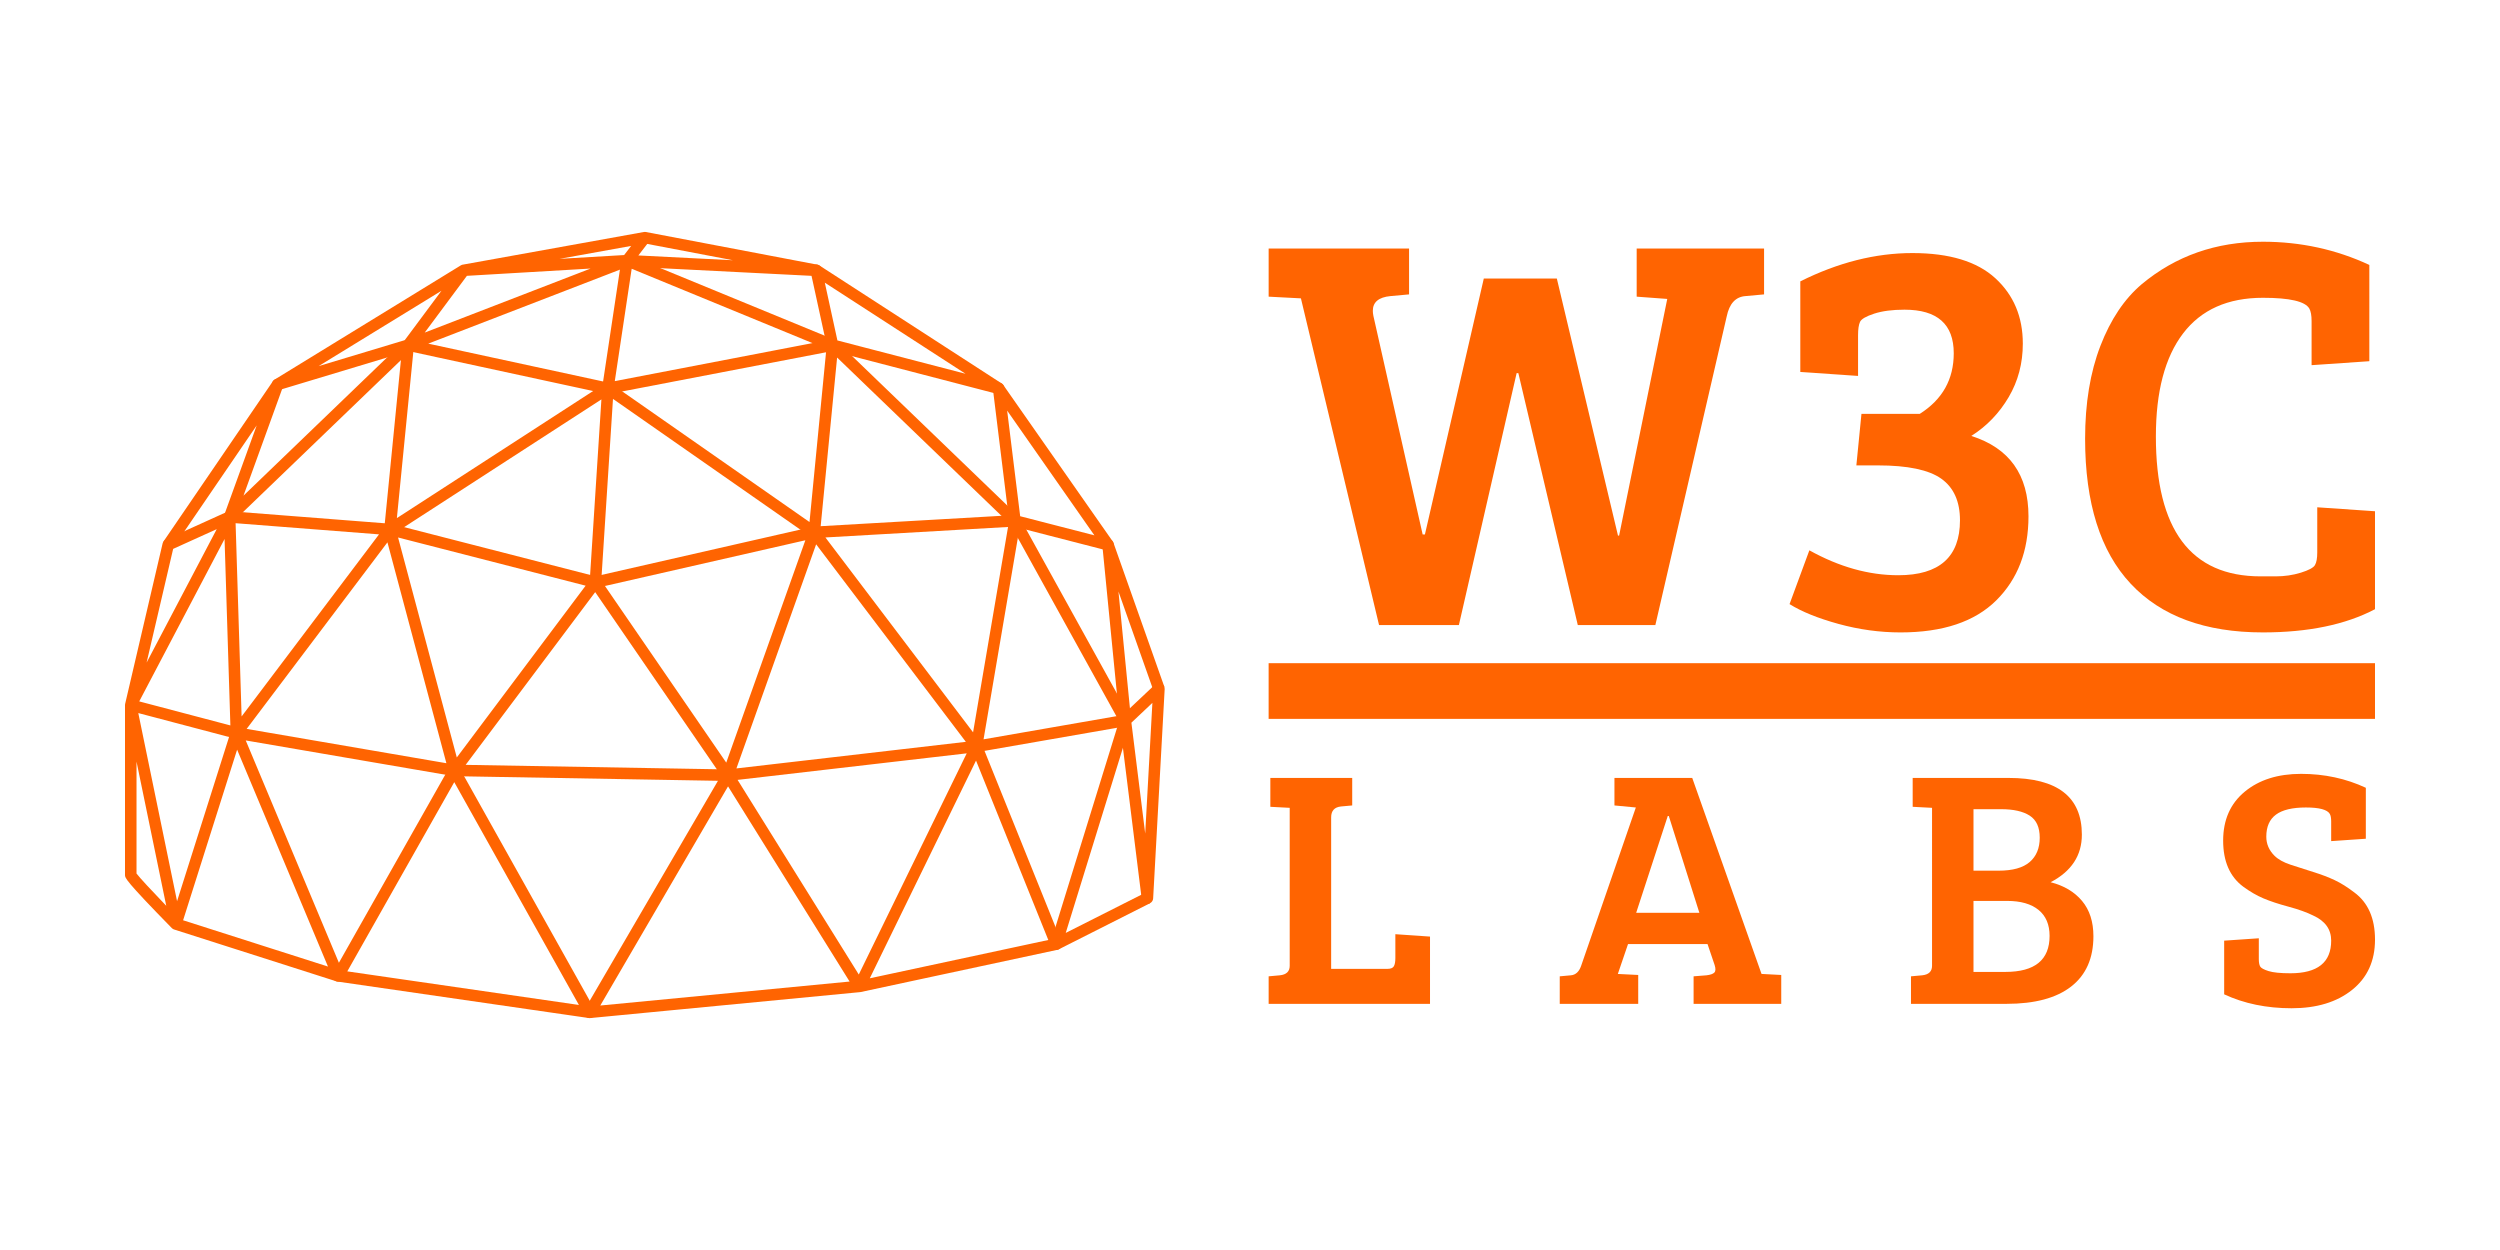 <svg xmlns="http://www.w3.org/2000/svg" width="400" height="200" version="1.1"><g><g><g fill="#ff6401"><g><path x="0" y="0" d="M94.344,162.894c-0.044,0 -0.088,-0.002 -0.133,-0.009L53.967,157.05c-0.302,-0.044 -0.561,-0.232 -0.696,-0.508c-0.133,-0.271 -0.122,-0.592 0.026,-0.859L71.881,122.815c0.165,-0.291 0.472,-0.47 0.802,-0.47c0.002,0 0.002,0 0.002,0c0.333,0 0.64,0.183 0.802,0.473L95.146,161.525c0.17,0.305 0.154,0.682 -0.046,0.971c-0.172,0.252 -0.457,0.399 -0.757,0.399z M55.566,155.419L92.627,160.794L72.682,125.145z"/></g><g><path x="0" y="0" d="M94.344,162.894c-0.313,0 -0.607,-0.157 -0.777,-0.422c-0.186,-0.291 -0.196,-0.662 -0.022,-0.96L114.873,124.928L72.669,124.188L72.669,124.188c-0.002,0 -0.004,0 -0.004,0c-0.004,0 -0.005,0.004 -0.007,0c-0.002,0.004 -0.004,0 -0.005,0c-0.002,0 -0.002,0 -0.004,0c-0.002,0 -0.002,0 -0.002,0c-0.04,0 -0.084,-0.007 -0.124,-0.015L39.319,118.47L54.952,155.781c0.137,0.333 0.073,0.717 -0.17,0.978c-0.243,0.267 -0.618,0.367 -0.96,0.256L27.87,148.723c-0.026,-0.007 -0.053,-0.018 -0.077,-0.027c-0.124,-0.053 -0.23,-0.128 -0.32,-0.219c-7.473,-7.634 -7.473,-8.021 -7.473,-8.469L20,112.823c0,-0.055 0.005,-0.113 0.016,-0.174L20.016,112.649L20.016,112.649c0,-0.004 0,-0.004 0,-0.004L20.016,112.645c0,-0.004 0,-0.004 0.002,-0.004L20.018,112.642c0.002,-0.009 0.004,-0.024 0.007,-0.033L26.014,86.96c0.066,-0.28 0.256,-0.512 0.517,-0.629L36.363,81.876L36.363,81.876c0.148,-0.068 0.303,-0.091 0.457,-0.079L62.458,83.794c0.031,0.002 0.064,0.005 0.095,0.011c0.002,0 0.002,0 0.002,0c0.026,0.004 0.048,0.009 0.071,0.015L95.274,92.21L130.074,84.273c0.022,-0.004 0.044,-0.009 0.068,-0.013c0.031,-0.005 0.062,-0.009 0.095,-0.009L162.334,82.408c0.282,-0.018 0.552,0.097 0.739,0.305c0.186,0.208 0.269,0.492 0.221,0.768L157.369,118.292L179.619,114.417L184.795,109.536c0.272,-0.26 0.678,-0.325 1.02,-0.165c0.342,0.157 0.554,0.508 0.532,0.885L184.504,143.742c-0.027,0.475 -0.413,0.854 -0.888,0.87c-0.488,0.013 -0.887,-0.336 -0.947,-0.808L179.257,116.353L157.524,120.139L169.849,150.721c0.101,0.252 0.084,0.537 -0.04,0.779c-0.128,0.239 -0.356,0.409 -0.622,0.47L137.706,158.726c-0.031,0.005 -0.06,0.009 -0.091,0.013L137.615,158.739c-0.002,0 -0.004,0 -0.005,0c-0.002,0 -0.002,0 -0.002,0c-0.005,0.004 -0.011,0.004 -0.016,0.004L94.43,162.892c-0.029,0.002 -0.059,0.002 -0.086,0.002z M116.487,125.82L96.046,160.883L135.937,157.048z M156.164,121.692L139.165,156.529L167.728,150.398z M118.013,124.782L137.405,155.924L154.676,120.535z M29.297,147.243L52.477,154.65L37.938,119.948z M21.843,139.766c0.486,0.653 2.497,2.813 4.757,5.162L21.843,121.857z M22.126,114.091L28.33,144.194L36.648,117.921z M181.025,115.629L183.232,133.37L184.381,112.461z M74.504,122.378L114.688,123.08L95.231,94.74z M130.581,87.09L117.827,122.948L154.535,118.694z M39.465,116.623L71.422,122.115L61.99,86.775z M96.792,93.757L116.2,122.021L128.855,86.444z M63.692,85.997L73.088,121.195L93.7,93.709z M132.065,85.993L155.692,117.172L161.286,84.315z M22.276,112.223L36.86,116.069L35.929,86.242z M37.695,83.713L38.657,114.631L60.644,85.499z M27.705,87.821L23.457,106.013L34.677,84.662z"/></g><g><path d="M168.995,151.99c-0.214,0 -0.424,-0.077 -0.596,-0.218c-0.282,-0.239 -0.395,-0.623 -0.285,-0.978L179.119,115.185L176.373,87.262c-0.044,-0.464 0.263,-0.888 0.717,-0.991c0.457,-0.102 0.914,0.154 1.069,0.592L186.301,109.903L184.562,110.518L178.952,94.636L180.972,115.192c0.011,0.121 0,0.243 -0.037,0.36L170.518,149.266L183.173,142.874L184.005,144.517L169.412,151.889c-0.135,0.066 -0.276,0.101 -0.417,0.101z"/></g><g><path x="0" y="0" d="M177.287,88.091c-0.075,0 -0.152,-0.011 -0.229,-0.031L162.158,84.222c-0.366,-0.095 -0.638,-0.404 -0.684,-0.781L158.864,62.243c-0.053,-0.42 0.188,-0.821 0.583,-0.973c0.395,-0.152 0.843,-0.015 1.084,0.333L178.044,86.64c0.219,0.316 0.221,0.737 0.002,1.055c-0.175,0.252 -0.461,0.397 -0.759,0.397z M163.228,82.595L175.104,85.655L161.144,65.695z"/></g><g><path d="M96.185,93.219L94.346,93.102L96.225,63.903L62.895,85.485c-0.298,0.192 -0.68,0.197 -0.982,0.015c-0.302,-0.185 -0.473,-0.526 -0.437,-0.877L64.147,57.62L37.383,83.379c-0.309,0.296 -0.782,0.342 -1.143,0.11c-0.358,-0.234 -0.51,-0.686 -0.364,-1.088L41.072,68.062L27.672,87.689L26.149,86.649L43.662,60.998c0.261,-0.382 0.768,-0.514 1.181,-0.302c0.415,0.212 0.607,0.698 0.446,1.135L38.96,79.302L64.675,54.555c0.278,-0.267 0.693,-0.335 1.04,-0.165c0.347,0.168 0.552,0.536 0.515,0.919L63.5,82.896L96.761,61.357c0.292,-0.188 0.665,-0.197 0.967,-0.022c0.3,0.177 0.475,0.508 0.455,0.854z"/></g><g><path x="0" y="0" d="M159.778,63.055c-0.079,0 -0.155,-0.009 -0.232,-0.031L132.974,56.112c-0.338,-0.088 -0.596,-0.356 -0.669,-0.695L129.692,43.436c-0.079,-0.366 0.069,-0.742 0.377,-0.954c0.307,-0.212 0.713,-0.219 1.026,-0.016L160.279,61.358c0.38,0.247 0.525,0.731 0.344,1.146c-0.152,0.34 -0.486,0.55 -0.845,0.55z M133.985,54.47L154.482,59.803L131.97,45.228z"/></g><g><path x="0" y="0" d="M97.261,63.053c-0.234,0 -0.464,-0.09 -0.638,-0.256c-0.216,-0.207 -0.316,-0.506 -0.272,-0.801L99.424,41.568c0.042,-0.282 0.21,-0.526 0.457,-0.665c0.247,-0.139 0.543,-0.157 0.804,-0.049L133.557,54.372c0.377,0.155 0.607,0.537 0.567,0.945c-0.04,0.406 -0.344,0.735 -0.742,0.812L97.435,63.037c-0.057,0.013 -0.115,0.016 -0.174,0.016z M101.069,43.001L98.367,60.98L129.998,54.896z"/></g><g><path x="0" y="0" d="M179.246,115.724L161.648,83.896L133.937,57.205L131.204,85.262c-0.033,0.325 -0.236,0.611 -0.532,0.748c-0.296,0.137 -0.645,0.106 -0.914,-0.08L96.885,62.993L65.35,56.17L44.689,62.4c-0.442,0.135 -0.918,-0.082 -1.108,-0.505c-0.19,-0.424 -0.037,-0.921 0.36,-1.164L73.74,42.453c0.057,-0.037 0.121,-0.064 0.186,-0.086c0.002,0 0.002,0 0.002,0c0.002,0 0.002,0 0.004,0L73.934,42.365c0.002,0 0.002,0 0.004,0c0.002,0 0.002,0 0.005,0c0,0 0,0 0.002,0c0.002,0 0.002,0 0.004,0c0,0 0,0 0.002,0L73.95,42.365c0.027,-0.007 0.055,-0.016 0.082,-0.022L74.033,42.343c0.002,0 0.002,0 0.004,0L74.038,42.343c0,0 0.004,-0.002 0.007,-0.002L74.047,42.342c0.002,0 0.002,0 0.002,0c0,0 0.002,0 0.004,0c0,0 0,0 0.002,0c0,0 0,0 0.002,0L103.009,37.121c0.113,-0.02 0.227,-0.02 0.338,0.002L130.764,42.343c0.477,0.091 0.801,0.534 0.744,1.016c-0.057,0.483 -0.483,0.835 -0.963,0.81L100.481,42.645L68.518,54.982L97.455,61.243c0.119,0.026 0.232,0.075 0.333,0.146L129.521,83.527L132.285,55.143c0.037,-0.353 0.267,-0.653 0.6,-0.775c0.333,-0.122 0.704,-0.044 0.958,0.199L163.026,82.677c0.064,0.064 0.121,0.137 0.166,0.218L180.857,114.843z M70.633,46.524L50.974,58.58L64.756,54.427z M74.705,44.133L67.955,53.213L94.492,42.969z M102.139,40.872L117.275,41.64L103.559,39.027z M100.985,39.347L89.522,41.417L99.861,40.808z"/></g></g><g><g fill="#ff6401"><g><g><path d="M282.251,47.103L279.262,47.375c-1.57,0.121 -2.567,1.208 -2.99,3.261L264.857,100.009L252.446,100.009L242.934,59.696L242.662,59.696L233.422,100.009L220.648,100.009L208.147,47.737L202.983,47.466L202.983,39.765L225.45,39.765L225.45,47.103L222.46,47.375c-1.872,0.181 -2.808,0.966 -2.808,2.355c0,0.242 0.03,0.513 0.091,0.815L227.624,85.514L227.986,85.514L237.408,44.567L249.094,44.567L258.878,85.695L259.059,85.695L266.76,47.828L261.868,47.466L261.868,39.765L282.251,39.765L282.251,47.103z"/><path d="M297.833,66.218L307.164,66.218c3.624,-2.295 5.436,-5.526 5.436,-9.693c0,-4.65 -2.627,-6.976 -7.882,-6.976c-1.933,0 -3.548,0.211 -4.847,0.634c-1.298,0.423 -2.053,0.861 -2.265,1.314c-0.211,0.453 -0.317,1.163 -0.317,2.129L297.289,60.148L288.049,59.514L288.049,45.02c6.039,-3.02 12.019,-4.53 17.937,-4.53c5.919,0 10.343,1.344 13.272,4.031c2.929,2.688 4.394,6.175 4.394,10.463c0,3.141 -0.755,5.994 -2.265,8.561c-1.51,2.567 -3.503,4.635 -5.979,6.206c6.1,1.933 9.15,6.221 9.15,12.864c0,5.556 -1.721,10.041 -5.164,13.453c-3.442,3.412 -8.546,5.118 -15.31,5.118c-3.322,0 -6.628,-0.453 -9.92,-1.359c-3.292,-0.906 -5.904,-1.963 -7.836,-3.171L289.498,88.051c4.771,2.657 9.512,3.986 14.223,3.986c6.583,0 9.875,-2.929 9.875,-8.787c0,-3.02 -0.997,-5.239 -2.99,-6.659c-1.993,-1.419 -5.375,-2.129 -10.146,-2.129L297.018,74.462L297.833,66.218z"/><path d="M369.491,49.368c-0.664,-1.147 -3.141,-1.721 -7.429,-1.721c-5.617,0 -9.875,1.902 -12.774,5.707c-2.899,3.805 -4.348,9.301 -4.348,16.488c0,14.918 5.587,22.376 16.76,22.376c0.181,0 0.981,0 2.401,0c1.419,0 2.763,-0.196 4.031,-0.589c1.268,-0.393 2.023,-0.8 2.265,-1.223c0.242,-0.423 0.362,-1.087 0.362,-1.993L370.76,81.166L380,81.8L380,97.472c-4.711,2.476 -10.69,3.714 -17.937,3.714c-9.24,0 -16.291,-2.597 -21.153,-7.791c-4.862,-5.194 -7.293,-12.924 -7.293,-23.192c0,-5.677 0.815,-10.629 2.446,-14.857c1.631,-4.228 3.835,-7.519 6.613,-9.875c5.436,-4.53 11.898,-6.794 19.387,-6.794c6.039,0 11.717,1.238 17.031,3.714L379.094,57.793L369.854,58.427L369.854,51.361c0,-0.906 -0.121,-1.57 -0.362,-1.993z"/></g><g><polygon points="202.98 110.56 202.98 106.11 380 106.11 380 115.02 202.98 115.02 202.98 110.56"/></g></g><g><path d="M228.802,160.615L202.983,160.615L202.983,156.212L204.777,156.049c1.051,-0.109 1.576,-0.616 1.576,-1.522L206.353,129.252L203.255,129.089L203.255,124.469L216.354,124.469L216.354,128.872L214.561,129.035c-1.051,0.109 -1.576,0.689 -1.576,1.739L212.984,155.017L222.007,155.017c0.507,0 0.843,-0.136 1.006,-0.408c0.163,-0.272 0.245,-0.716 0.245,-1.332L223.257,149.472L228.802,149.853L228.802,160.615z"/><path x="0" y="0" d="M252.984,154.527L261.735,129.198L258.311,128.872L258.311,124.469L270.758,124.469L281.846,155.832L281.901,155.832L284.999,155.995L284.999,160.615L270.975,160.615L270.975,156.212L273.041,156.049c0.616,-0.072 1.033,-0.217 1.25,-0.435c0.217,-0.217 0.236,-0.616 0.054,-1.196L273.204,151.049L260.485,151.049L258.854,155.832L262.115,155.995L262.115,160.615L249.559,160.615L249.559,156.212L251.353,156.049c0.761,-0.072 1.305,-0.58 1.631,-1.522z M266.844,130.557L261.789,146.048L271.899,146.048L267.007,130.557L266.844,130.557z"/><path x="0" y="0" d="M306.028,124.469L321.357,124.469c7.827,0 11.741,3.026 11.741,9.077c0,3.334 -1.667,5.87 -5.001,7.61c2.138,0.544 3.814,1.54 5.028,2.99c1.214,1.449 1.821,3.334 1.821,5.653c0,3.515 -1.187,6.197 -3.56,8.045c-2.374,1.848 -5.825,2.772 -10.355,2.772L305.757,160.615L305.757,156.212L307.55,156.049c1.051,-0.109 1.576,-0.616 1.576,-1.522L309.127,129.252L306.028,129.089z M315.758,144.146L315.758,155.506L320.867,155.506c4.711,0 7.066,-1.921 7.066,-5.762c0,-1.812 -0.589,-3.198 -1.767,-4.158c-1.178,-0.96 -2.854,-1.44 -5.028,-1.44z M315.758,129.47L315.758,139.308L319.78,139.308c2.247,0 3.905,-0.462 4.974,-1.386c1.069,-0.924 1.603,-2.22 1.603,-3.886c0,-1.667 -0.534,-2.845 -1.603,-3.533c-1.069,-0.689 -2.6,-1.033 -4.593,-1.033L315.758,129.47z"/><path d="M366.466,155.723c4.348,0 6.523,-1.739 6.523,-5.218c0,-1.812 -0.96,-3.153 -2.881,-4.022c-1.015,-0.507 -2.328,-0.978 -3.941,-1.413c-1.613,-0.435 -2.953,-0.879 -4.022,-1.332c-1.069,-0.453 -2.147,-1.078 -3.234,-1.875c-2.138,-1.594 -3.207,-4.049 -3.207,-7.365c0,-3.316 1.151,-5.925 3.452,-7.827c2.301,-1.902 5.309,-2.854 9.023,-2.854c3.714,0 7.166,0.743 10.355,2.229L378.532,134.199L372.988,134.579L372.988,131.426c0,-0.544 -0.072,-0.942 -0.217,-1.196c-0.399,-0.689 -1.676,-1.033 -3.832,-1.033c-2.156,0 -3.751,0.38 -4.783,1.141c-1.033,0.761 -1.549,1.939 -1.549,3.533c0,1.16 0.435,2.174 1.305,3.044c0.58,0.58 1.44,1.06 2.582,1.44c1.141,0.38 2.355,0.77 3.642,1.169c1.286,0.399 2.428,0.833 3.424,1.305c0.997,0.471 2.038,1.123 3.125,1.957c2.21,1.631 3.316,4.149 3.316,7.555c0,3.406 -1.223,6.088 -3.669,8.045c-2.446,1.957 -5.671,2.935 -9.675,2.935c-4.004,0 -7.601,-0.743 -10.79,-2.229L355.866,150.505L361.41,150.125L361.41,153.44c0,0.544 0.072,0.942 0.217,1.196c0.145,0.254 0.589,0.498 1.332,0.734c0.743,0.236 1.911,0.353 3.506,0.353z"/></g></g></g></g></g></svg>